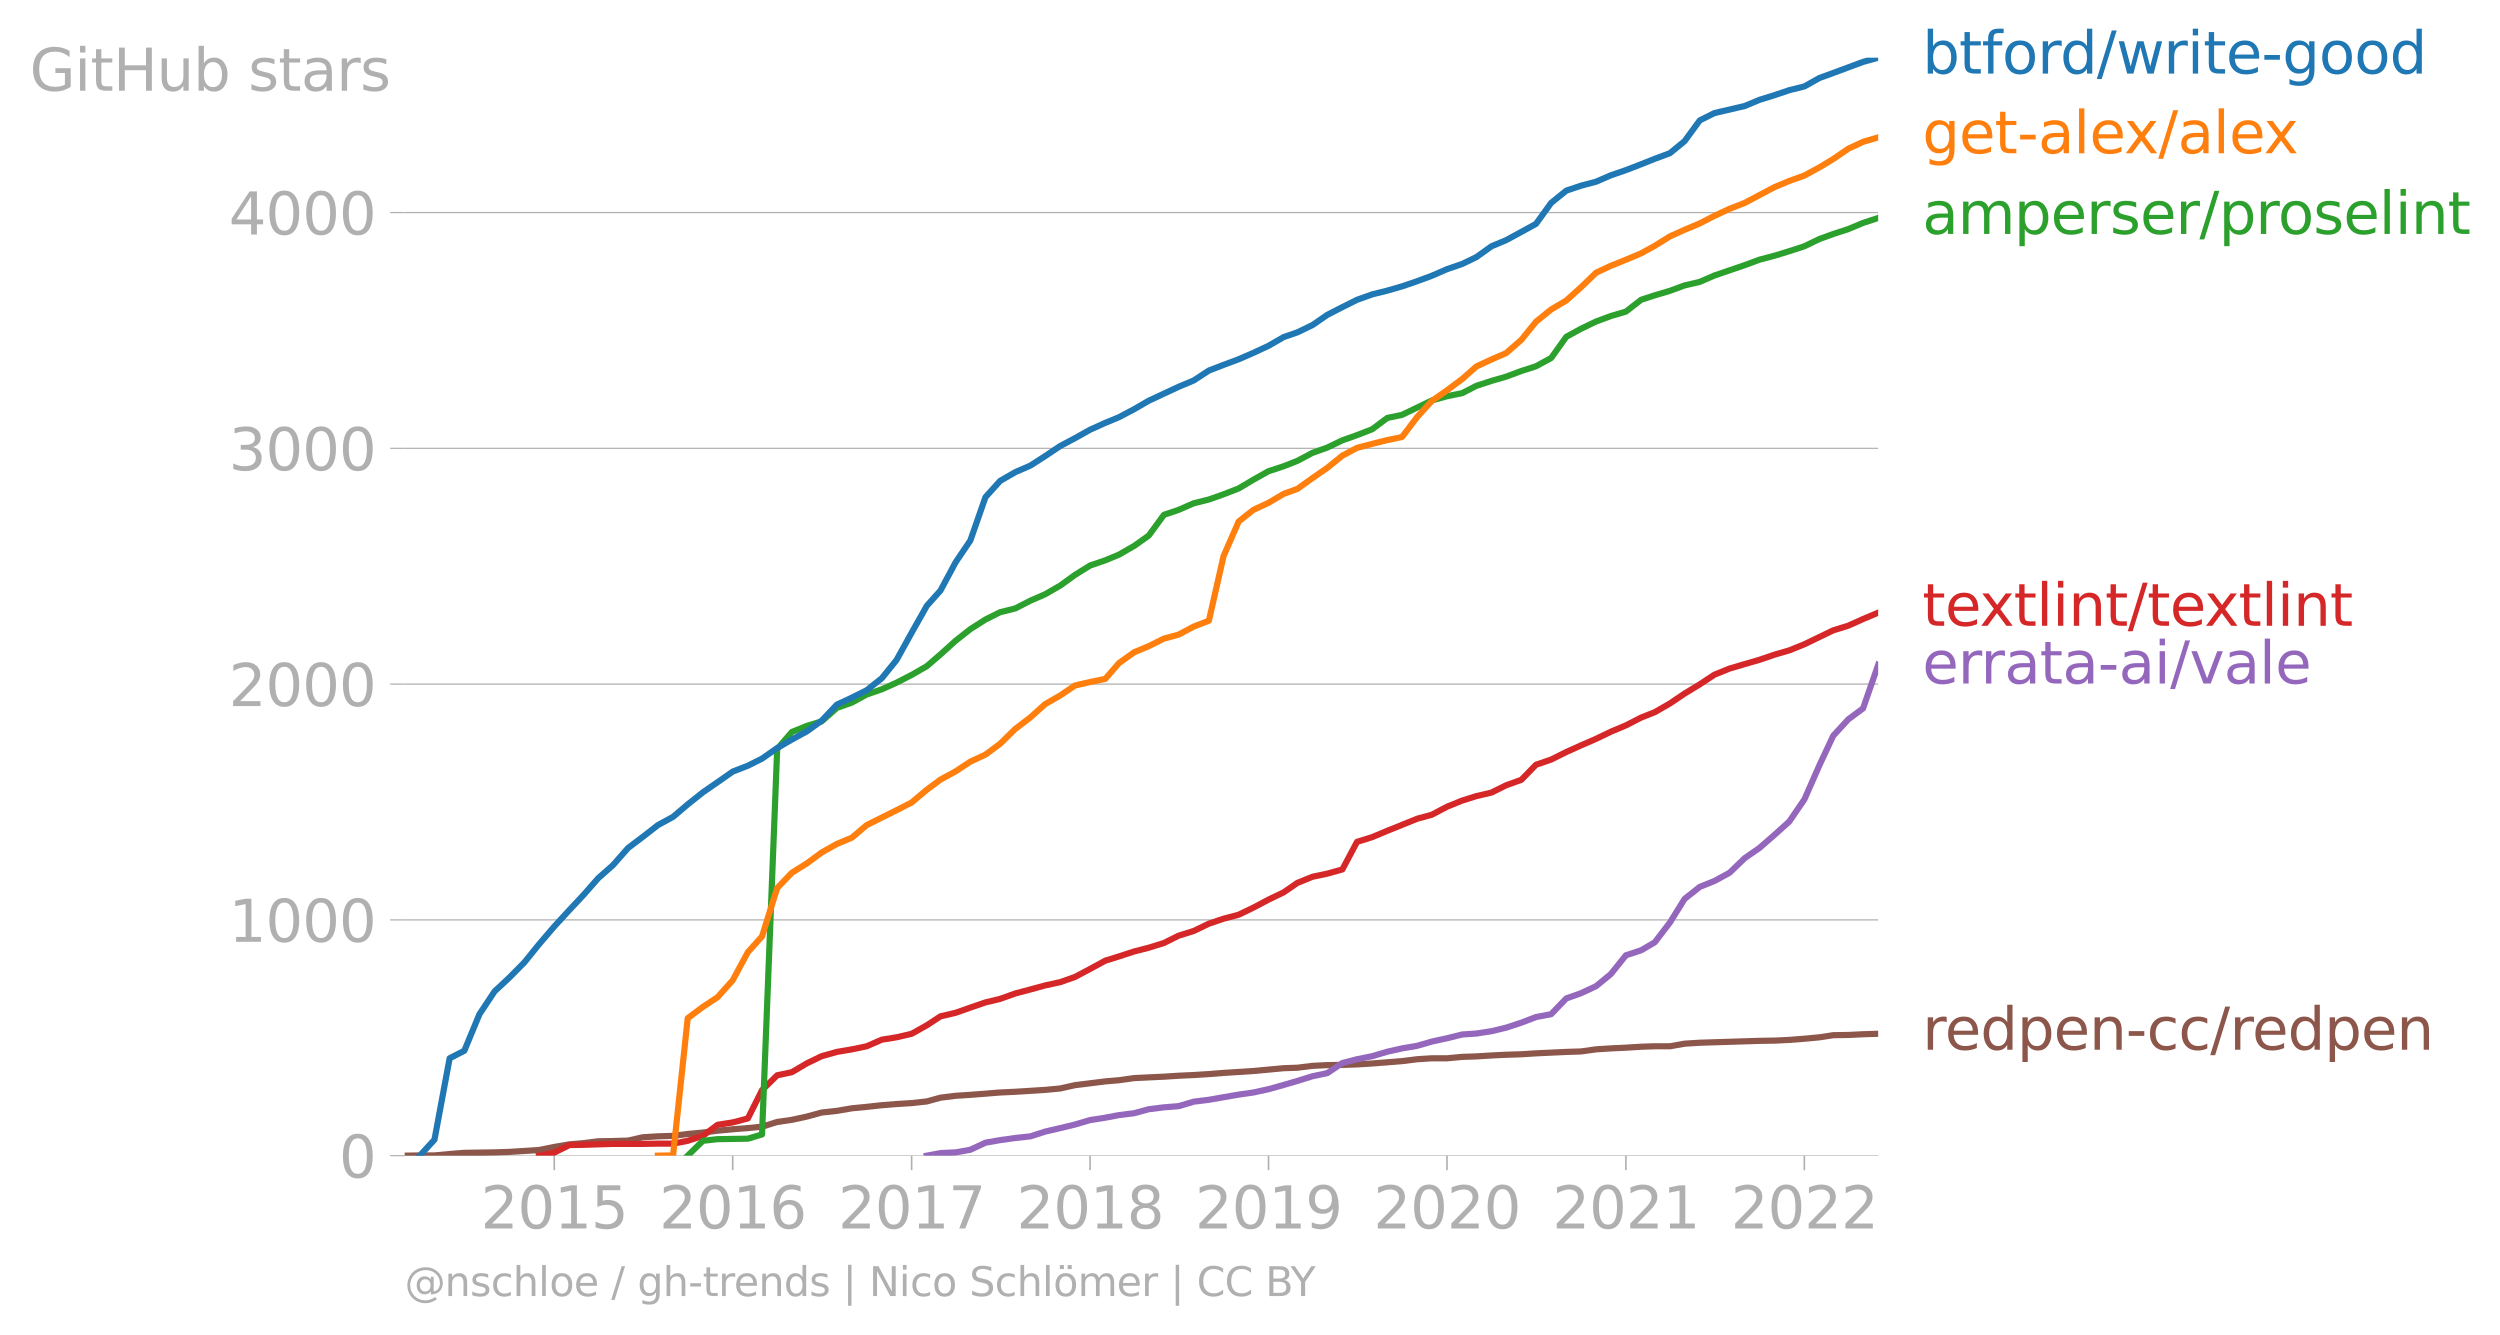 <svg xmlns:xlink="http://www.w3.org/1999/xlink" width="807.868" height="431.485" viewBox="0 0 605.901 323.614" xmlns="http://www.w3.org/2000/svg"><defs><style>*{stroke-linejoin:round;stroke-linecap:butt}</style></defs><g id="figure_1"><path d="M0 323.614h605.901V0H0v323.614z" style="fill:none" id="patch_1"/><g id="axes_1"><path d="M98.073 280.087h357.12V13.975H98.073v266.112z" style="fill:none" id="patch_2"/><g id="matplotlib.axis_1"><g id="xtick_1"><g id="line2d_1"><defs><path id="m1d5d09fa73" d="M0 0v3.5" style="stroke:#b0b0b0;stroke-width:.4"/></defs><use xlink:href="#m1d5d09fa73" x="134.33" y="280.087" style="fill:#b0b0b0;stroke:#b0b0b0;stroke-width:.4"/></g><g style="fill:#b0b0b0" transform="matrix(.14 0 0 -.14 116.515 297.724)" id="text_1"><defs><path id="DejaVuSans-32" d="M1228 531h2203V0H469v531q359 372 979 998 621 627 780 809 303 340 423 576 121 236 121 464 0 372-261 606-261 235-680 235-297 0-627-103-329-103-704-313v638q381 153 712 231 332 78 607 78 725 0 1156-363 431-362 431-968 0-288-108-546-107-257-392-607-78-91-497-524-418-433-1181-1211z" transform="scale(.016)"/><path id="DejaVuSans-30" d="M2034 4250q-487 0-733-480-245-479-245-1442 0-959 245-1439 246-480 733-480 491 0 736 480 246 480 246 1439 0 963-246 1442-245 480-736 480zm0 500q785 0 1199-621 414-620 414-1801 0-1178-414-1799Q2819-91 2034-91q-784 0-1198 620-414 621-414 1799 0 1181 414 1801 414 621 1198 621z" transform="scale(.016)"/><path id="DejaVuSans-31" d="M794 531h1031v3560L703 3866v575l1116 225h631V531h1031V0H794v531z" transform="scale(.016)"/><path id="DejaVuSans-35" d="M691 4666h2478v-532H1269V2991q137 47 274 70 138 23 276 23 781 0 1237-428 457-428 457-1159 0-753-469-1171Q2575-91 1722-91q-294 0-599 50Q819 9 494 109v635q281-153 581-228t634-75q541 0 856 284 316 284 316 772 0 487-316 771-315 285-856 285-253 0-505-56-251-56-513-175v2344z" transform="scale(.016)"/></defs><use xlink:href="#DejaVuSans-32"/><use xlink:href="#DejaVuSans-30" x="63.623"/><use xlink:href="#DejaVuSans-31" x="127.246"/><use xlink:href="#DejaVuSans-35" x="190.869"/></g></g><g id="xtick_2"><use xlink:href="#m1d5d09fa73" x="177.578" y="280.087" style="fill:#b0b0b0;stroke:#b0b0b0;stroke-width:.4" id="line2d_2"/><g style="fill:#b0b0b0" transform="matrix(.14 0 0 -.14 159.763 297.724)" id="text_2"><defs><path id="DejaVuSans-36" d="M2113 2584q-425 0-674-291-248-290-248-796 0-503 248-796 249-292 674-292t673 292q248 293 248 796 0 506-248 796-248 291-673 291zm1253 1979v-575q-238 112-480 171-242 60-480 60-625 0-955-422-329-422-376-1275 184 272 462 417 279 145 613 145 703 0 1111-427 408-426 408-1160 0-719-425-1154Q2819-91 2113-91q-810 0-1238 620-428 621-428 1799 0 1106 525 1764t1409 658q238 0 480-47t505-140z" transform="scale(.016)"/></defs><use xlink:href="#DejaVuSans-32"/><use xlink:href="#DejaVuSans-30" x="63.623"/><use xlink:href="#DejaVuSans-31" x="127.246"/><use xlink:href="#DejaVuSans-36" x="190.869"/></g></g><g id="xtick_3"><use xlink:href="#m1d5d09fa73" x="220.944" y="280.087" style="fill:#b0b0b0;stroke:#b0b0b0;stroke-width:.4" id="line2d_3"/><g style="fill:#b0b0b0" transform="matrix(.14 0 0 -.14 203.13 297.724)" id="text_3"><defs><path id="DejaVuSans-37" d="M525 4666h3000v-269L1831 0h-659l1594 4134H525v532z" transform="scale(.016)"/></defs><use xlink:href="#DejaVuSans-32"/><use xlink:href="#DejaVuSans-30" x="63.623"/><use xlink:href="#DejaVuSans-31" x="127.246"/><use xlink:href="#DejaVuSans-37" x="190.869"/></g></g><g id="xtick_4"><use xlink:href="#m1d5d09fa73" x="264.192" y="280.087" style="fill:#b0b0b0;stroke:#b0b0b0;stroke-width:.4" id="line2d_4"/><g style="fill:#b0b0b0" transform="matrix(.14 0 0 -.14 246.377 297.724)" id="text_4"><defs><path id="DejaVuSans-38" d="M2034 2216q-450 0-708-241-257-241-257-662 0-422 257-663 258-241 708-241t709 242q260 243 260 662 0 421-258 662-257 241-711 241zm-631 268q-406 100-633 378-226 279-226 679 0 559 398 884 399 325 1092 325 697 0 1094-325t397-884q0-400-227-679-226-278-629-378 456-106 710-416 255-309 255-755 0-679-414-1042Q2806-91 2034-91q-771 0-1186 362-414 363-414 1042 0 446 256 755 257 310 713 416zm-231 997q0-362 226-565 227-203 636-203 407 0 636 203 230 203 230 565 0 363-230 566-229 203-636 203-409 0-636-203-226-203-226-566z" transform="scale(.016)"/></defs><use xlink:href="#DejaVuSans-32"/><use xlink:href="#DejaVuSans-30" x="63.623"/><use xlink:href="#DejaVuSans-31" x="127.246"/><use xlink:href="#DejaVuSans-38" x="190.869"/></g></g><g id="xtick_5"><use xlink:href="#m1d5d09fa73" x="307.44" y="280.087" style="fill:#b0b0b0;stroke:#b0b0b0;stroke-width:.4" id="line2d_5"/><g style="fill:#b0b0b0" transform="matrix(.14 0 0 -.14 289.625 297.724)" id="text_5"><defs><path id="DejaVuSans-39" d="M703 97v575q238-113 481-172 244-59 479-59 625 0 954 420 330 420 377 1277-181-269-460-413-278-144-615-144-700 0-1108 423-408 424-408 1159 0 718 425 1152 425 435 1131 435 810 0 1236-621 427-620 427-1801 0-1103-524-1761Q2575-91 1691-91q-238 0-482 47Q966 3 703 97zm1256 1978q425 0 673 290 249 291 249 798 0 503-249 795-248 292-673 292t-673-292q-248-292-248-795 0-507 248-798 248-290 673-290z" transform="scale(.016)"/></defs><use xlink:href="#DejaVuSans-32"/><use xlink:href="#DejaVuSans-30" x="63.623"/><use xlink:href="#DejaVuSans-31" x="127.246"/><use xlink:href="#DejaVuSans-39" x="190.869"/></g></g><g id="xtick_6"><use xlink:href="#m1d5d09fa73" x="350.688" y="280.087" style="fill:#b0b0b0;stroke:#b0b0b0;stroke-width:.4" id="line2d_6"/><g style="fill:#b0b0b0" transform="matrix(.14 0 0 -.14 332.873 297.724)" id="text_6"><use xlink:href="#DejaVuSans-32"/><use xlink:href="#DejaVuSans-30" x="63.623"/><use xlink:href="#DejaVuSans-32" x="127.246"/><use xlink:href="#DejaVuSans-30" x="190.869"/></g></g><g id="xtick_7"><use xlink:href="#m1d5d09fa73" x="394.054" y="280.087" style="fill:#b0b0b0;stroke:#b0b0b0;stroke-width:.4" id="line2d_7"/><g style="fill:#b0b0b0" transform="matrix(.14 0 0 -.14 376.239 297.724)" id="text_7"><use xlink:href="#DejaVuSans-32"/><use xlink:href="#DejaVuSans-30" x="63.623"/><use xlink:href="#DejaVuSans-32" x="127.246"/><use xlink:href="#DejaVuSans-31" x="190.869"/></g></g><g id="xtick_8"><use xlink:href="#m1d5d09fa73" x="437.302" y="280.087" style="fill:#b0b0b0;stroke:#b0b0b0;stroke-width:.4" id="line2d_8"/><g style="fill:#b0b0b0" transform="matrix(.14 0 0 -.14 419.487 297.724)" id="text_8"><use xlink:href="#DejaVuSans-32"/><use xlink:href="#DejaVuSans-30" x="63.623"/><use xlink:href="#DejaVuSans-32" x="127.246"/><use xlink:href="#DejaVuSans-32" x="190.869"/></g></g></g><g id="matplotlib.axis_2"><g id="ytick_1"><path d="M98.073 280.087h357.12" clip-path="url(#p26537f4b50)" style="fill:none;stroke:#b0b0b0;stroke-width:.3;stroke-linecap:square" id="line2d_9"/><g id="line2d_10"><defs><path id="mbd8a820750" d="M0 0h-3.5" style="stroke:#b0b0b0;stroke-width:.3"/></defs><use xlink:href="#mbd8a820750" x="98.073" y="280.087" style="fill:#b0b0b0;stroke:#b0b0b0;stroke-width:.3"/></g><use xlink:href="#DejaVuSans-30" style="fill:#b0b0b0" transform="matrix(.14 0 0 -.14 82.166 285.406)" id="text_9"/></g><g id="ytick_2"><path d="M98.073 222.944h357.12" clip-path="url(#p26537f4b50)" style="fill:none;stroke:#b0b0b0;stroke-width:.3;stroke-linecap:square" id="line2d_11"/><use xlink:href="#mbd8a820750" x="98.073" y="222.944" style="fill:#b0b0b0;stroke:#b0b0b0;stroke-width:.3" id="line2d_12"/><g style="fill:#b0b0b0" transform="matrix(.14 0 0 -.14 55.443 228.263)" id="text_10"><use xlink:href="#DejaVuSans-31"/><use xlink:href="#DejaVuSans-30" x="63.623"/><use xlink:href="#DejaVuSans-30" x="127.246"/><use xlink:href="#DejaVuSans-30" x="190.869"/></g></g><g id="ytick_3"><path d="M98.073 165.802h357.12" clip-path="url(#p26537f4b50)" style="fill:none;stroke:#b0b0b0;stroke-width:.3;stroke-linecap:square" id="line2d_13"/><use xlink:href="#mbd8a820750" x="98.073" y="165.802" style="fill:#b0b0b0;stroke:#b0b0b0;stroke-width:.3" id="line2d_14"/><g style="fill:#b0b0b0" transform="matrix(.14 0 0 -.14 55.443 171.12)" id="text_11"><use xlink:href="#DejaVuSans-32"/><use xlink:href="#DejaVuSans-30" x="63.623"/><use xlink:href="#DejaVuSans-30" x="127.246"/><use xlink:href="#DejaVuSans-30" x="190.869"/></g></g><g id="ytick_4"><path d="M98.073 108.66h357.12" clip-path="url(#p26537f4b50)" style="fill:none;stroke:#b0b0b0;stroke-width:.3;stroke-linecap:square" id="line2d_15"/><use xlink:href="#mbd8a820750" x="98.073" y="108.66" style="fill:#b0b0b0;stroke:#b0b0b0;stroke-width:.3" id="line2d_16"/><g style="fill:#b0b0b0" transform="matrix(.14 0 0 -.14 55.443 113.978)" id="text_12"><defs><path id="DejaVuSans-33" d="M2597 2516q453-97 707-404 255-306 255-756 0-690-475-1069Q2609-91 1734-91q-293 0-604 58T488 141v609q262-153 574-231 313-78 654-78 593 0 904 234t311 681q0 413-289 645-289 233-804 233h-544v519h569q465 0 712 186t247 536q0 359-255 551-254 193-729 193-260 0-557-57-297-56-653-174v562q360 100 674 150t592 50q719 0 1137-327 419-326 419-882 0-388-222-655t-631-370z" transform="scale(.016)"/></defs><use xlink:href="#DejaVuSans-33"/><use xlink:href="#DejaVuSans-30" x="63.623"/><use xlink:href="#DejaVuSans-30" x="127.246"/><use xlink:href="#DejaVuSans-30" x="190.869"/></g></g><g id="ytick_5"><path d="M98.073 51.517h357.12" clip-path="url(#p26537f4b50)" style="fill:none;stroke:#b0b0b0;stroke-width:.3;stroke-linecap:square" id="line2d_17"/><use xlink:href="#mbd8a820750" x="98.073" y="51.517" style="fill:#b0b0b0;stroke:#b0b0b0;stroke-width:.3" id="line2d_18"/><g style="fill:#b0b0b0" transform="matrix(.14 0 0 -.14 55.443 56.836)" id="text_13"><defs><path id="DejaVuSans-34" d="M2419 4116 825 1625h1594v2491zm-166 550h794V1625h666v-525h-666V0h-628v1100H313v609l1940 2957z" transform="scale(.016)"/></defs><use xlink:href="#DejaVuSans-34"/><use xlink:href="#DejaVuSans-30" x="63.623"/><use xlink:href="#DejaVuSans-30" x="127.246"/><use xlink:href="#DejaVuSans-30" x="190.869"/></g></g><g style="fill:#b0b0b0" transform="matrix(.14 0 0 -.14 7.2 21.994)" id="text_14"><defs><path id="DejaVuSans-47" d="M3809 666v1253H2778v519h1656V434q-365-259-806-392-440-133-940-133-1094 0-1712 639-617 640-617 1780 0 1144 617 1783 618 639 1712 639 456 0 867-113 411-112 758-331v-672q-350 297-744 447t-828 150q-857 0-1287-478-429-478-429-1425 0-944 429-1422 430-478 1287-478 334 0 596 58 263 58 472 180z" transform="scale(.016)"/><path id="DejaVuSans-69" d="M603 3500h575V0H603v3500zm0 1363h575v-729H603v729z" transform="scale(.016)"/><path id="DejaVuSans-74" d="M1172 4494v-994h1184v-447H1172V1153q0-428 117-550t477-122h590V0h-590q-666 0-919 248-253 249-253 905v1900H172v447h422v994h578z" transform="scale(.016)"/><path id="DejaVuSans-48" d="M628 4666h631V2753h2294v1913h631V0h-631v2222H1259V0H628v4666z" transform="scale(.016)"/><path id="DejaVuSans-75" d="M544 1381v2119h575V1403q0-497 193-746 194-248 582-248 465 0 735 297 271 297 271 810v1984h575V0h-575v538q-209-319-486-474-276-155-642-155-603 0-916 375-312 375-312 1097zm1447 2203z" transform="scale(.016)"/><path id="DejaVuSans-62" d="M3116 1747q0 634-261 995t-717 361q-457 0-718-361t-261-995q0-634 261-995t718-361q456 0 717 361t261 995zM1159 2969q182 312 458 463 277 152 661 152 638 0 1036-506 399-506 399-1331T3314 415Q2916-91 2278-91q-384 0-661 152-276 152-458 464V0H581v4863h578V2969z" transform="scale(.016)"/><path id="DejaVuSans-73" d="M2834 3397v-544q-243 125-506 187-262 63-544 63-428 0-642-131t-214-394q0-200 153-314t616-217l197-44q612-131 870-370t258-667q0-488-386-773Q2250-91 1575-91q-281 0-586 55T347 128v594q319-166 628-249 309-82 613-82 406 0 624 139 219 139 219 392 0 234-158 359-157 125-692 241l-200 47q-534 112-772 345-237 233-237 639 0 494 350 762 350 269 994 269 318 0 599-47 282-46 519-140z" transform="scale(.016)"/><path id="DejaVuSans-61" d="M2194 1759q-697 0-966-159t-269-544q0-306 202-486 202-179 548-179 479 0 768 339t289 901v128h-572zm1147 238V0h-575v531q-197-318-491-470T1556-91q-537 0-855 302-317 302-317 808 0 590 395 890 396 300 1180 300h807v57q0 397-261 614t-733 217q-300 0-585-72-284-72-546-216v532q315 122 612 182 297 61 578 61 760 0 1135-394 375-393 375-1193z" transform="scale(.016)"/><path id="DejaVuSans-72" d="M2631 2963q-97 56-211 82-114 27-251 27-488 0-749-317t-261-911V0H581v3500h578v-544q182 319 472 473 291 155 707 155 59 0 131-8 72-7 159-23l3-590z" transform="scale(.016)"/></defs><use xlink:href="#DejaVuSans-47"/><use xlink:href="#DejaVuSans-69" x="77.49"/><use xlink:href="#DejaVuSans-74" x="105.273"/><use xlink:href="#DejaVuSans-48" x="144.482"/><use xlink:href="#DejaVuSans-75" x="219.678"/><use xlink:href="#DejaVuSans-62" x="283.057"/><use xlink:href="#DejaVuSans-20" x="346.533"/><use xlink:href="#DejaVuSans-73" x="378.32"/><use xlink:href="#DejaVuSans-74" x="430.42"/><use xlink:href="#DejaVuSans-61" x="469.629"/><use xlink:href="#DejaVuSans-72" x="530.908"/><use xlink:href="#DejaVuSans-73" x="572.021"/></g></g><path d="m98.073 280.087 3.673-.057h3.555l3.673-.343 3.555-.286 3.673-.057 3.673-.057 3.554-.115 3.673-.228 3.555-.229 3.673-.743 3.673-.628 3.318-.286 3.673-.457 3.555-.057 3.673-.114 3.554-.8 3.673-.229 3.674-.114 3.554-.457 3.673-.343 3.555-.457 3.673-.343 3.673-.286 3.436-.343 3.673-1.143 3.555-.514 3.673-.8 3.555-.971 3.673-.4 3.673-.629 3.554-.343 3.673-.4 3.555-.285 3.673-.23 3.673-.4 3.318-.913 3.673-.457 3.555-.229 3.673-.286 3.554-.285 3.673-.172 3.674-.228 3.554-.229 3.673-.343 3.555-.8 3.673-.457 3.673-.457 3.318-.286 3.673-.514 3.554-.172 3.674-.171 3.554-.229 3.673-.171 3.673-.229 3.555-.285 3.673-.229 3.555-.228 3.673-.343 3.673-.343 3.317-.114 3.674-.458 3.554-.171 3.673-.057 3.555-.114 3.673-.229 3.673-.286 3.555-.285 3.673-.458 3.554-.228h3.674l3.673-.343 3.436-.114 3.673-.229 3.554-.171 3.674-.115 3.554-.228 3.673-.172 3.673-.171 3.555-.114 3.673-.515 3.555-.228 3.673-.172 3.673-.228 3.318-.114h3.673l3.554-.629 3.673-.229 3.555-.114 3.673-.114 3.673-.114 3.555-.115 3.673-.057 3.554-.171 3.674-.286 3.673-.343 3.317-.514 3.673-.057 3.555-.172 3.673-.114" clip-path="url(#p26537f4b50)" style="fill:none;stroke:#8c564b;stroke-width:1.5;stroke-linecap:square" id="line2d_19"/><path d="m224.617 280.087 3.318-.629 3.673-.171 3.555-.629 3.673-1.714 3.554-.629 3.673-.514 3.674-.4 3.554-1.143 3.673-.857 3.555-.857 3.673-1.086 3.673-.571 3.318-.629 3.673-.457 3.554-.971 3.674-.457 3.554-.286 3.673-1.086 3.673-.457 3.555-.629 3.673-.628 3.555-.514 3.673-.8 3.673-1.029 3.317-.971 3.674-1.143 3.554-.743 3.673-2.457 3.555-.915 3.673-.742 3.673-1.086 3.555-.8 3.673-.629 3.554-1.028 3.674-.8 3.673-.914 3.436-.23 3.673-.57 3.554-.858 3.674-1.2 3.554-1.371 3.673-.686 3.673-3.828 3.555-1.257 3.673-1.715 3.555-2.914 3.673-4.571 3.673-1.2 3.318-1.943 3.673-4.8 3.554-5.714 3.673-2.915 3.555-1.428 3.673-2 3.673-3.543 3.555-2.457 3.673-3.2 3.554-3.2 3.674-5.371 3.673-8.343 3.317-7.086 3.673-4 3.555-2.628 3.673-10.572" clip-path="url(#p26537f4b50)" style="fill:none;stroke:#9467bd;stroke-width:1.5;stroke-linecap:square" id="line2d_20"/><path d="m130.657 280.087 3.673-.743 3.673-1.829 3.318-.057 3.673-.114 3.555-.114h7.227l3.673-.058h3.674l3.554-.685 3.673-1.2 3.555-2.686 3.673-.571 3.673-.972 3.436-6.857 3.673-3.6 3.555-.743 3.673-2.171 3.555-1.714 3.673-1.029 3.673-.629 3.554-.742 3.673-1.6 3.555-.572 3.673-.857 3.673-2.057 3.318-2.171 3.673-.858 3.555-1.257 3.673-1.257 3.554-.857 3.673-1.314 3.674-.972 3.554-.971 3.673-.8 3.555-1.257 3.673-1.943 3.673-2 3.318-1.029 3.673-1.2 3.554-.914 3.674-1.143 3.554-1.771 3.673-1.143 3.673-1.771 3.555-1.2 3.673-.972 3.555-1.714 3.673-1.943 3.673-1.771 3.317-2.286 3.674-1.486 3.554-.743 3.673-1.028 3.555-6.686 3.673-1.143 3.673-1.542 3.555-1.43 3.673-1.485 3.554-.971 3.674-1.943 3.673-1.486 3.436-1.085 3.673-.858 3.554-1.771 3.674-1.314 3.554-3.657 3.673-1.257 3.673-1.829 3.555-1.6 3.673-1.6 3.555-1.714 3.673-1.543 3.673-1.886 3.318-1.314 3.673-2.114 3.554-2.4 3.673-2.229 3.555-2.343 3.673-1.485 3.673-1.086 3.555-1.029 3.673-1.257 3.554-1.028 3.674-1.486 3.673-1.772 3.317-1.6 3.673-1.142 3.555-1.6 3.673-1.543" clip-path="url(#p26537f4b50)" style="fill:none;stroke:#d62728;stroke-width:1.5;stroke-linecap:square" id="line2d_21"/><g style="fill:#1f77b4" transform="matrix(.14 0 0 -.14 465.907 17.838)" id="text_15"><defs><path id="DejaVuSans-66" d="M2375 4863v-479h-550q-309 0-430-125-120-125-120-450v-309h947v-447h-947V0H697v3053H147v447h550v244q0 584 272 851 272 268 862 268h544z" transform="scale(.016)"/><path id="DejaVuSans-6f" d="M1959 3097q-462 0-731-361t-269-989q0-628 267-989 268-361 733-361 460 0 728 362 269 363 269 988 0 622-269 986-268 364-728 364zm0 487q750 0 1178-488 429-487 429-1349 0-859-429-1349Q2709-91 1959-91q-753 0-1180 489-426 490-426 1349 0 862 426 1349 427 488 1180 488z" transform="scale(.016)"/><path id="DejaVuSans-64" d="M2906 2969v1894h575V0h-575v525q-181-312-458-464-276-152-664-152-634 0-1033 506-398 507-398 1332t398 1331q399 506 1033 506 388 0 664-152 277-151 458-463zM947 1747q0-634 261-995t717-361q456 0 718 361 263 361 263 995t-263 995q-262 361-718 361t-717-361q-261-361-261-995z" transform="scale(.016)"/><path id="DejaVuSans-2f" d="M1625 4666h531L531-594H0l1625 5260z" transform="scale(.016)"/><path id="DejaVuSans-77" d="M269 3500h575l719-2731 715 2731h678l719-2731 716 2731h575L4050 0h-678l-753 2869L1863 0h-679L269 3500z" transform="scale(.016)"/><path id="DejaVuSans-65" d="M3597 1894v-281H953q38-594 358-905t892-311q331 0 642 81t618 244V178Q3153 47 2828-22t-659-69q-838 0-1327 487-489 488-489 1320 0 859 464 1363 464 505 1252 505 706 0 1117-455 411-454 411-1235zm-575 169q-6 471-264 752-258 282-683 282-481 0-770-272t-333-766l2050 4z" transform="scale(.016)"/><path id="DejaVuSans-2d" d="M313 2009h1684v-512H313v512z" transform="scale(.016)"/><path id="DejaVuSans-67" d="M2906 1791q0 625-258 968-257 344-723 344-462 0-720-344-258-343-258-968 0-622 258-966t720-344q466 0 723 344 258 344 258 966zm575-1357q0-893-397-1329-396-436-1215-436-303 0-572 45t-522 139v559q253-137 500-202 247-66 503-66 566 0 847 295t281 892v285q-178-310-456-463T1784 0Q1141 0 747 490 353 981 353 1791q0 812 394 1302 394 491 1037 491 388 0 666-153t456-462v531h575V434z" transform="scale(.016)"/></defs><use xlink:href="#DejaVuSans-62"/><use xlink:href="#DejaVuSans-74" x="63.477"/><use xlink:href="#DejaVuSans-66" x="102.686"/><use xlink:href="#DejaVuSans-6f" x="137.891"/><use xlink:href="#DejaVuSans-72" x="199.072"/><use xlink:href="#DejaVuSans-64" x="238.436"/><use xlink:href="#DejaVuSans-2f" x="301.912"/><use xlink:href="#DejaVuSans-77" x="335.604"/><use xlink:href="#DejaVuSans-72" x="417.391"/><use xlink:href="#DejaVuSans-69" x="458.504"/><use xlink:href="#DejaVuSans-74" x="486.287"/><use xlink:href="#DejaVuSans-65" x="525.496"/><use xlink:href="#DejaVuSans-2d" x="587.02"/><use xlink:href="#DejaVuSans-67" x="623.104"/><use xlink:href="#DejaVuSans-6f" x="686.58"/><use xlink:href="#DejaVuSans-6f" x="747.762"/><use xlink:href="#DejaVuSans-64" x="808.943"/></g><g style="fill:#ff7f0e" transform="matrix(.14 0 0 -.14 465.907 37.152)" id="text_16"><defs><path id="DejaVuSans-6c" d="M603 4863h575V0H603v4863z" transform="scale(.016)"/><path id="DejaVuSans-78" d="M3513 3500 2247 1797 3578 0h-678L1881 1375 863 0H184l1360 1831L300 3500h678l928-1247 928 1247h679z" transform="scale(.016)"/></defs><use xlink:href="#DejaVuSans-67"/><use xlink:href="#DejaVuSans-65" x="63.477"/><use xlink:href="#DejaVuSans-74" x="125"/><use xlink:href="#DejaVuSans-2d" x="164.209"/><use xlink:href="#DejaVuSans-61" x="200.293"/><use xlink:href="#DejaVuSans-6c" x="261.572"/><use xlink:href="#DejaVuSans-65" x="289.355"/><use xlink:href="#DejaVuSans-78" x="349.129"/><use xlink:href="#DejaVuSans-2f" x="408.309"/><use xlink:href="#DejaVuSans-61" x="442"/><use xlink:href="#DejaVuSans-6c" x="503.279"/><use xlink:href="#DejaVuSans-65" x="531.063"/><use xlink:href="#DejaVuSans-78" x="590.836"/></g><g style="fill:#2ca02c" transform="matrix(.14 0 0 -.14 465.907 56.695)" id="text_17"><defs><path id="DejaVuSans-6d" d="M3328 2828q216 388 516 572t706 184q547 0 844-383 297-382 297-1088V0h-578v2094q0 503-179 746-178 244-543 244-447 0-707-297-259-296-259-809V0h-578v2094q0 506-178 748t-550 242q-441 0-701-298-259-298-259-808V0H581v3500h578v-544q197 322 472 475t653 153q382 0 649-194 267-193 395-562z" transform="scale(.016)"/><path id="DejaVuSans-70" d="M1159 525v-1856H581v4831h578v-531q182 312 458 463 277 152 661 152 638 0 1036-506 399-506 399-1331T3314 415Q2916-91 2278-91q-384 0-661 152-276 152-458 464zm1957 1222q0 634-261 995t-717 361q-457 0-718-361t-261-995q0-634 261-995t718-361q456 0 717 361t261 995z" transform="scale(.016)"/><path id="DejaVuSans-6e" d="M3513 2113V0h-575v2094q0 497-194 743-194 247-581 247-466 0-735-297-269-296-269-809V0H581v3500h578v-544q207 316 486 472 280 156 646 156 603 0 912-373 310-373 310-1098z" transform="scale(.016)"/></defs><use xlink:href="#DejaVuSans-61"/><use xlink:href="#DejaVuSans-6d" x="61.279"/><use xlink:href="#DejaVuSans-70" x="158.691"/><use xlink:href="#DejaVuSans-65" x="222.168"/><use xlink:href="#DejaVuSans-72" x="283.691"/><use xlink:href="#DejaVuSans-73" x="324.805"/><use xlink:href="#DejaVuSans-65" x="376.904"/><use xlink:href="#DejaVuSans-72" x="438.428"/><use xlink:href="#DejaVuSans-2f" x="479.541"/><use xlink:href="#DejaVuSans-70" x="513.232"/><use xlink:href="#DejaVuSans-72" x="576.709"/><use xlink:href="#DejaVuSans-6f" x="615.572"/><use xlink:href="#DejaVuSans-73" x="676.754"/><use xlink:href="#DejaVuSans-65" x="728.854"/><use xlink:href="#DejaVuSans-6c" x="790.377"/><use xlink:href="#DejaVuSans-69" x="818.16"/><use xlink:href="#DejaVuSans-6e" x="845.943"/><use xlink:href="#DejaVuSans-74" x="909.322"/></g><g style="fill:#d62728" transform="matrix(.14 0 0 -.14 465.907 151.665)" id="text_18"><use xlink:href="#DejaVuSans-74"/><use xlink:href="#DejaVuSans-65" x="39.209"/><use xlink:href="#DejaVuSans-78" x="98.982"/><use xlink:href="#DejaVuSans-74" x="158.162"/><use xlink:href="#DejaVuSans-6c" x="197.371"/><use xlink:href="#DejaVuSans-69" x="225.154"/><use xlink:href="#DejaVuSans-6e" x="252.938"/><use xlink:href="#DejaVuSans-74" x="316.316"/><use xlink:href="#DejaVuSans-2f" x="355.525"/><use xlink:href="#DejaVuSans-74" x="389.217"/><use xlink:href="#DejaVuSans-65" x="428.426"/><use xlink:href="#DejaVuSans-78" x="488.199"/><use xlink:href="#DejaVuSans-74" x="547.379"/><use xlink:href="#DejaVuSans-6c" x="586.588"/><use xlink:href="#DejaVuSans-69" x="614.371"/><use xlink:href="#DejaVuSans-6e" x="642.154"/><use xlink:href="#DejaVuSans-74" x="705.533"/></g><g style="fill:#9467bd" transform="matrix(.14 0 0 -.14 465.907 165.665)" id="text_19"><defs><path id="DejaVuSans-76" d="M191 3500h609L1894 563l1094 2937h609L2284 0h-781L191 3500z" transform="scale(.016)"/></defs><use xlink:href="#DejaVuSans-65"/><use xlink:href="#DejaVuSans-72" x="61.523"/><use xlink:href="#DejaVuSans-72" x="100.887"/><use xlink:href="#DejaVuSans-61" x="142"/><use xlink:href="#DejaVuSans-74" x="203.279"/><use xlink:href="#DejaVuSans-61" x="242.488"/><use xlink:href="#DejaVuSans-2d" x="303.768"/><use xlink:href="#DejaVuSans-61" x="339.852"/><use xlink:href="#DejaVuSans-69" x="401.131"/><use xlink:href="#DejaVuSans-2f" x="428.914"/><use xlink:href="#DejaVuSans-76" x="462.605"/><use xlink:href="#DejaVuSans-61" x="521.785"/><use xlink:href="#DejaVuSans-6c" x="583.064"/><use xlink:href="#DejaVuSans-65" x="610.848"/></g><g style="fill:#8c564b" transform="matrix(.14 0 0 -.14 465.907 254.407)" id="text_20"><defs><path id="DejaVuSans-63" d="M3122 3366v-538q-244 135-489 202t-495 67q-560 0-870-355-309-354-309-995t309-996q310-354 870-354 250 0 495 67t489 202V134Q2881 22 2623-34q-257-57-548-57-791 0-1257 497-465 497-465 1341 0 856 470 1346 471 491 1290 491 265 0 518-55 253-54 491-163z" transform="scale(.016)"/></defs><use xlink:href="#DejaVuSans-72"/><use xlink:href="#DejaVuSans-65" x="38.863"/><use xlink:href="#DejaVuSans-64" x="100.387"/><use xlink:href="#DejaVuSans-70" x="163.863"/><use xlink:href="#DejaVuSans-65" x="227.34"/><use xlink:href="#DejaVuSans-6e" x="288.863"/><use xlink:href="#DejaVuSans-2d" x="352.242"/><use xlink:href="#DejaVuSans-63" x="388.326"/><use xlink:href="#DejaVuSans-63" x="443.307"/><use xlink:href="#DejaVuSans-2f" x="498.287"/><use xlink:href="#DejaVuSans-72" x="531.979"/><use xlink:href="#DejaVuSans-65" x="570.842"/><use xlink:href="#DejaVuSans-64" x="632.365"/><use xlink:href="#DejaVuSans-70" x="695.842"/><use xlink:href="#DejaVuSans-65" x="759.318"/><use xlink:href="#DejaVuSans-6e" x="820.842"/></g><g style="fill:#b0b0b0" transform="matrix(.097 0 0 -.097 98.073 314.123)" id="text_21"><defs><path id="DejaVuSans-40" d="M2381 1678q0-447 222-702 222-254 610-254 384 0 604 256 221 256 221 700 0 438-225 695-225 258-607 258-378 0-602-256-223-256-223-697zm1703-934q-187-241-429-355t-564-114q-538 0-874 389t-336 1014q0 625 337 1015 338 391 873 391 322 0 565-117 244-117 428-354v409h447V722q457 69 714 417 258 349 258 902 0 334-99 628-98 294-298 544-325 409-792 626t-1017 217q-384 0-738-102-353-101-653-301-490-319-767-836-276-517-276-1120 0-497 179-932 180-434 521-765 328-325 759-495 431-171 922-171 403 0 792 136t714 389l281-347q-390-303-851-464t-936-161q-578 0-1091 205-512 205-912 595Q841 78 631 592q-209 514-209 1105 0 569 212 1084 213 516 607 907 403 396 931 607t1119 211q662 0 1229-272 568-271 952-771 234-307 357-666 124-359 124-744 0-822-497-1297T4084 263v481z" transform="scale(.016)"/><path id="DejaVuSans-68" d="M3513 2113V0h-575v2094q0 497-194 743-194 247-581 247-466 0-735-297-269-296-269-809V0H581v4863h578V2956q207 316 486 472 280 156 646 156 603 0 912-373 310-373 310-1098z" transform="scale(.016)"/><path id="DejaVuSans-7c" d="M1344 4891v-6400H813v6400h531z" transform="scale(.016)"/><path id="DejaVuSans-4e" d="M628 4666h850L3547 763v3903h612V0h-850L1241 3903V0H628v4666z" transform="scale(.016)"/><path id="DejaVuSans-53" d="M3425 4513v-616q-359 172-678 256-319 85-616 85-515 0-795-200t-280-569q0-310 186-468 186-157 705-254l381-78q706-135 1042-474t336-907q0-679-455-1029Q2797-91 1919-91q-331 0-705 75-373 75-773 222v650q384-215 753-325 369-109 725-109 540 0 834 212 294 213 294 607 0 343-211 537t-692 291l-385 75q-706 140-1022 440-315 300-315 835 0 619 436 975t1201 356q329 0 669-60 341-59 697-177z" transform="scale(.016)"/><path id="DejaVuSans-f6" d="M1959 3097q-462 0-731-361t-269-989q0-628 267-989 268-361 733-361 460 0 728 362 269 363 269 988 0 622-269 986-268 364-728 364zm0 487q750 0 1178-488 429-487 429-1349 0-859-429-1349Q2709-91 1959-91q-753 0-1180 489-426 490-426 1349 0 862 426 1349 427 488 1180 488zm295 1266h634v-631h-634v631zm-1222 0h634v-631h-634v631z" transform="scale(.016)"/><path id="DejaVuSans-43" d="M4122 4306v-665q-319 297-680 443-361 147-767 147-800 0-1225-489t-425-1414q0-922 425-1411t1225-489q406 0 767 147t680 444V359q-331-225-702-338-370-112-782-112-1060 0-1670 648-609 649-609 1771 0 1125 609 1773 610 649 1670 649 418 0 788-111 371-111 696-333z" transform="scale(.016)"/><path id="DejaVuSans-42" d="M1259 2228V519h1013q509 0 754 211 246 211 246 645 0 438-246 645-245 208-754 208H1259zm0 1919V2741h935q462 0 688 173 227 174 227 530 0 353-227 528-226 175-688 175h-935zm-631 519h1613q722 0 1112-300 391-300 391-853 0-429-200-682t-588-315q466-100 724-418 258-317 258-792 0-625-425-966Q3088 0 2303 0H628v4666z" transform="scale(.016)"/><path id="DejaVuSans-59" d="M-13 4666h679l1293-1919 1285 1919h678L2272 2222V0h-634v2222L-13 4666z" transform="scale(.016)"/></defs><use xlink:href="#DejaVuSans-40"/><use xlink:href="#DejaVuSans-6e" x="100"/><use xlink:href="#DejaVuSans-73" x="163.379"/><use xlink:href="#DejaVuSans-63" x="215.479"/><use xlink:href="#DejaVuSans-68" x="270.459"/><use xlink:href="#DejaVuSans-6c" x="333.838"/><use xlink:href="#DejaVuSans-6f" x="361.621"/><use xlink:href="#DejaVuSans-65" x="422.803"/><use xlink:href="#DejaVuSans-20" x="484.326"/><use xlink:href="#DejaVuSans-2f" x="516.113"/><use xlink:href="#DejaVuSans-20" x="549.805"/><use xlink:href="#DejaVuSans-67" x="581.592"/><use xlink:href="#DejaVuSans-68" x="645.068"/><use xlink:href="#DejaVuSans-2d" x="708.447"/><use xlink:href="#DejaVuSans-74" x="744.531"/><use xlink:href="#DejaVuSans-72" x="783.74"/><use xlink:href="#DejaVuSans-65" x="822.604"/><use xlink:href="#DejaVuSans-6e" x="884.127"/><use xlink:href="#DejaVuSans-64" x="947.506"/><use xlink:href="#DejaVuSans-73" x="1010.982"/><use xlink:href="#DejaVuSans-20" x="1063.082"/><use xlink:href="#DejaVuSans-7c" x="1094.869"/><use xlink:href="#DejaVuSans-20" x="1128.561"/><use xlink:href="#DejaVuSans-4e" x="1160.348"/><use xlink:href="#DejaVuSans-69" x="1235.152"/><use xlink:href="#DejaVuSans-63" x="1262.936"/><use xlink:href="#DejaVuSans-6f" x="1317.916"/><use xlink:href="#DejaVuSans-20" x="1379.098"/><use xlink:href="#DejaVuSans-53" x="1410.885"/><use xlink:href="#DejaVuSans-63" x="1474.361"/><use xlink:href="#DejaVuSans-68" x="1529.342"/><use xlink:href="#DejaVuSans-6c" x="1592.721"/><use xlink:href="#DejaVuSans-f6" x="1620.504"/><use xlink:href="#DejaVuSans-6d" x="1681.686"/><use xlink:href="#DejaVuSans-65" x="1779.098"/><use xlink:href="#DejaVuSans-72" x="1840.621"/><use xlink:href="#DejaVuSans-20" x="1881.734"/><use xlink:href="#DejaVuSans-7c" x="1913.521"/><use xlink:href="#DejaVuSans-20" x="1947.213"/><use xlink:href="#DejaVuSans-43" x="1979"/><use xlink:href="#DejaVuSans-43" x="2048.824"/><use xlink:href="#DejaVuSans-20" x="2118.648"/><use xlink:href="#DejaVuSans-42" x="2150.436"/><use xlink:href="#DejaVuSans-59" x="2213.539"/></g><path d="m166.677 280.087 3.673-3.6 3.555-.4 3.673-.057 3.673-.058 3.436-1.028 3.673-93.428 3.555-4.114 3.673-1.486 3.555-1.086 3.673-3.257 3.673-1.314 3.554-1.943 3.673-1.257 3.555-1.6 3.673-1.886 3.673-2.114 3.318-2.857 3.673-3.314 3.555-2.8 3.673-2.343 3.554-1.771 3.673-.915 3.674-1.885 3.554-1.543 3.673-2.115 3.555-2.571 3.673-2.286 3.673-1.257 3.318-1.371 3.673-2.114 3.554-2.515 3.674-5.028 3.554-1.2 3.673-1.6 3.673-.915 3.555-1.257 3.673-1.428 3.555-2.114 3.673-2.058 3.673-1.2 3.317-1.314 3.674-1.943 3.554-1.257 3.673-1.771 3.555-1.257 3.673-1.429 3.673-2.743 3.555-.743 3.673-1.771 3.554-1.714 3.674-1.029 3.673-.743 3.436-1.771 3.673-1.2 3.554-1.029 3.674-1.371 3.554-1.143 3.673-2 3.673-5.143 3.555-1.943 3.673-1.771 3.555-1.314 3.673-1.086 3.673-2.857 3.318-1.086 3.673-1.086 3.554-1.314 3.673-.857 3.555-1.543 3.673-1.257 3.673-1.257 3.555-1.314 3.673-.972 3.554-1.085 3.674-1.2 3.673-1.772 3.317-1.2 3.673-1.2 3.555-1.486 3.673-1.2" clip-path="url(#p26537f4b50)" style="fill:none;stroke:#2ca02c;stroke-width:1.5;stroke-linecap:square" id="line2d_22"/><path d="m159.45 280.087 3.673-.057 3.554-33.257 3.673-2.743 3.555-2.343 3.673-4.114 3.673-6.8 3.436-3.829 3.673-11.714 3.555-3.714 3.673-2.286 3.555-2.628 3.673-2.058 3.673-1.542 3.554-3.029 3.673-1.828 3.555-1.772 3.673-1.886 3.673-3.085 3.318-2.457 3.673-2 3.555-2.343 3.673-1.714 3.554-2.629 3.673-3.6 3.674-2.8 3.554-3.2 3.673-2.114 3.555-2.4 3.673-.857 3.673-.743 3.318-3.829 3.673-2.628 3.554-1.486 3.674-1.829 3.554-.97 3.673-1.944 3.673-1.428 3.555-15.657 3.673-8.4 3.555-2.8 3.673-1.715 3.673-2.17 3.317-1.2 3.674-2.63 3.554-2.457 3.673-2.971 3.555-1.886 3.673-.971 3.673-.914 3.555-.743 3.673-4.857 3.554-3.886 3.674-2.571 3.673-2.743 3.436-3.029 3.673-1.714 3.554-1.543 3.674-3.2 3.554-4.4 3.673-2.971 3.673-2.172 3.555-3.2 3.673-3.542 3.555-1.658 3.673-1.485 3.673-1.543 3.318-1.829 3.673-2.285 3.554-1.6 3.673-1.543 3.555-1.829 3.673-1.714 3.673-1.429 3.555-1.885 3.673-1.943 3.554-1.486 3.674-1.314 3.673-2 3.317-2 3.673-2.514 3.555-1.657 3.673-1.086" clip-path="url(#p26537f4b50)" style="fill:none;stroke:#ff7f0e;stroke-width:1.5;stroke-linecap:square" id="line2d_23"/><path d="m101.746 280.087 3.555-3.886 3.673-19.714 3.555-1.829 3.673-8.857 3.673-5.543 3.554-3.314 3.673-3.714 3.555-4.4 3.673-4.286 3.673-4 3.318-3.542 3.673-4.172 3.555-3.143 3.673-4.171 3.554-2.686 3.673-2.857 3.674-2 3.554-3.028 3.673-2.915 3.555-2.457 3.673-2.571 3.673-1.429 3.436-1.714 3.673-2.571 3.555-2.058 3.673-2 3.555-2.571 3.673-3.886 3.673-1.714 3.554-1.771 3.673-2.915 3.555-4.4 3.673-6.628 3.673-6.514 3.318-3.715 3.673-6.857 3.555-5.257 3.673-10.514 3.554-3.943 3.673-2.114 3.674-1.6 3.554-2.286 3.673-2.457 3.555-1.886 3.673-2.057 3.673-1.657 3.318-1.371 3.673-1.943 3.554-2.057 3.674-1.714 3.554-1.658 3.673-1.542 3.673-2.4 3.555-1.372 3.673-1.371 3.555-1.543 3.673-1.714 3.673-2.115 3.317-1.142 3.674-1.772 3.554-2.457 3.673-1.886 3.555-1.771 3.673-1.314 3.673-.915 3.555-1.028 3.673-1.257 3.554-1.315 3.674-1.6 3.673-1.257 3.436-1.657 3.673-2.628 3.554-1.486 3.674-2 3.554-1.943 3.673-5.086 3.673-2.971 3.555-1.2 3.673-.971 3.555-1.543 3.673-1.257 3.673-1.429 3.318-1.314 3.673-1.372 3.554-2.914 3.673-5.028 3.555-1.772 3.673-.857 3.673-.857 3.555-1.486 3.673-1.143 3.554-1.2 3.674-.914 3.673-2.057 3.317-1.2 3.673-1.371 3.555-1.315 3.673-1.028" clip-path="url(#p26537f4b50)" style="fill:none;stroke:#1f77b4;stroke-width:1.5;stroke-linecap:square" id="line2d_24"/></g></g><defs><clipPath id="p26537f4b50"><path d="M98.073 13.975h357.12v266.112H98.073z"/></clipPath></defs></svg>